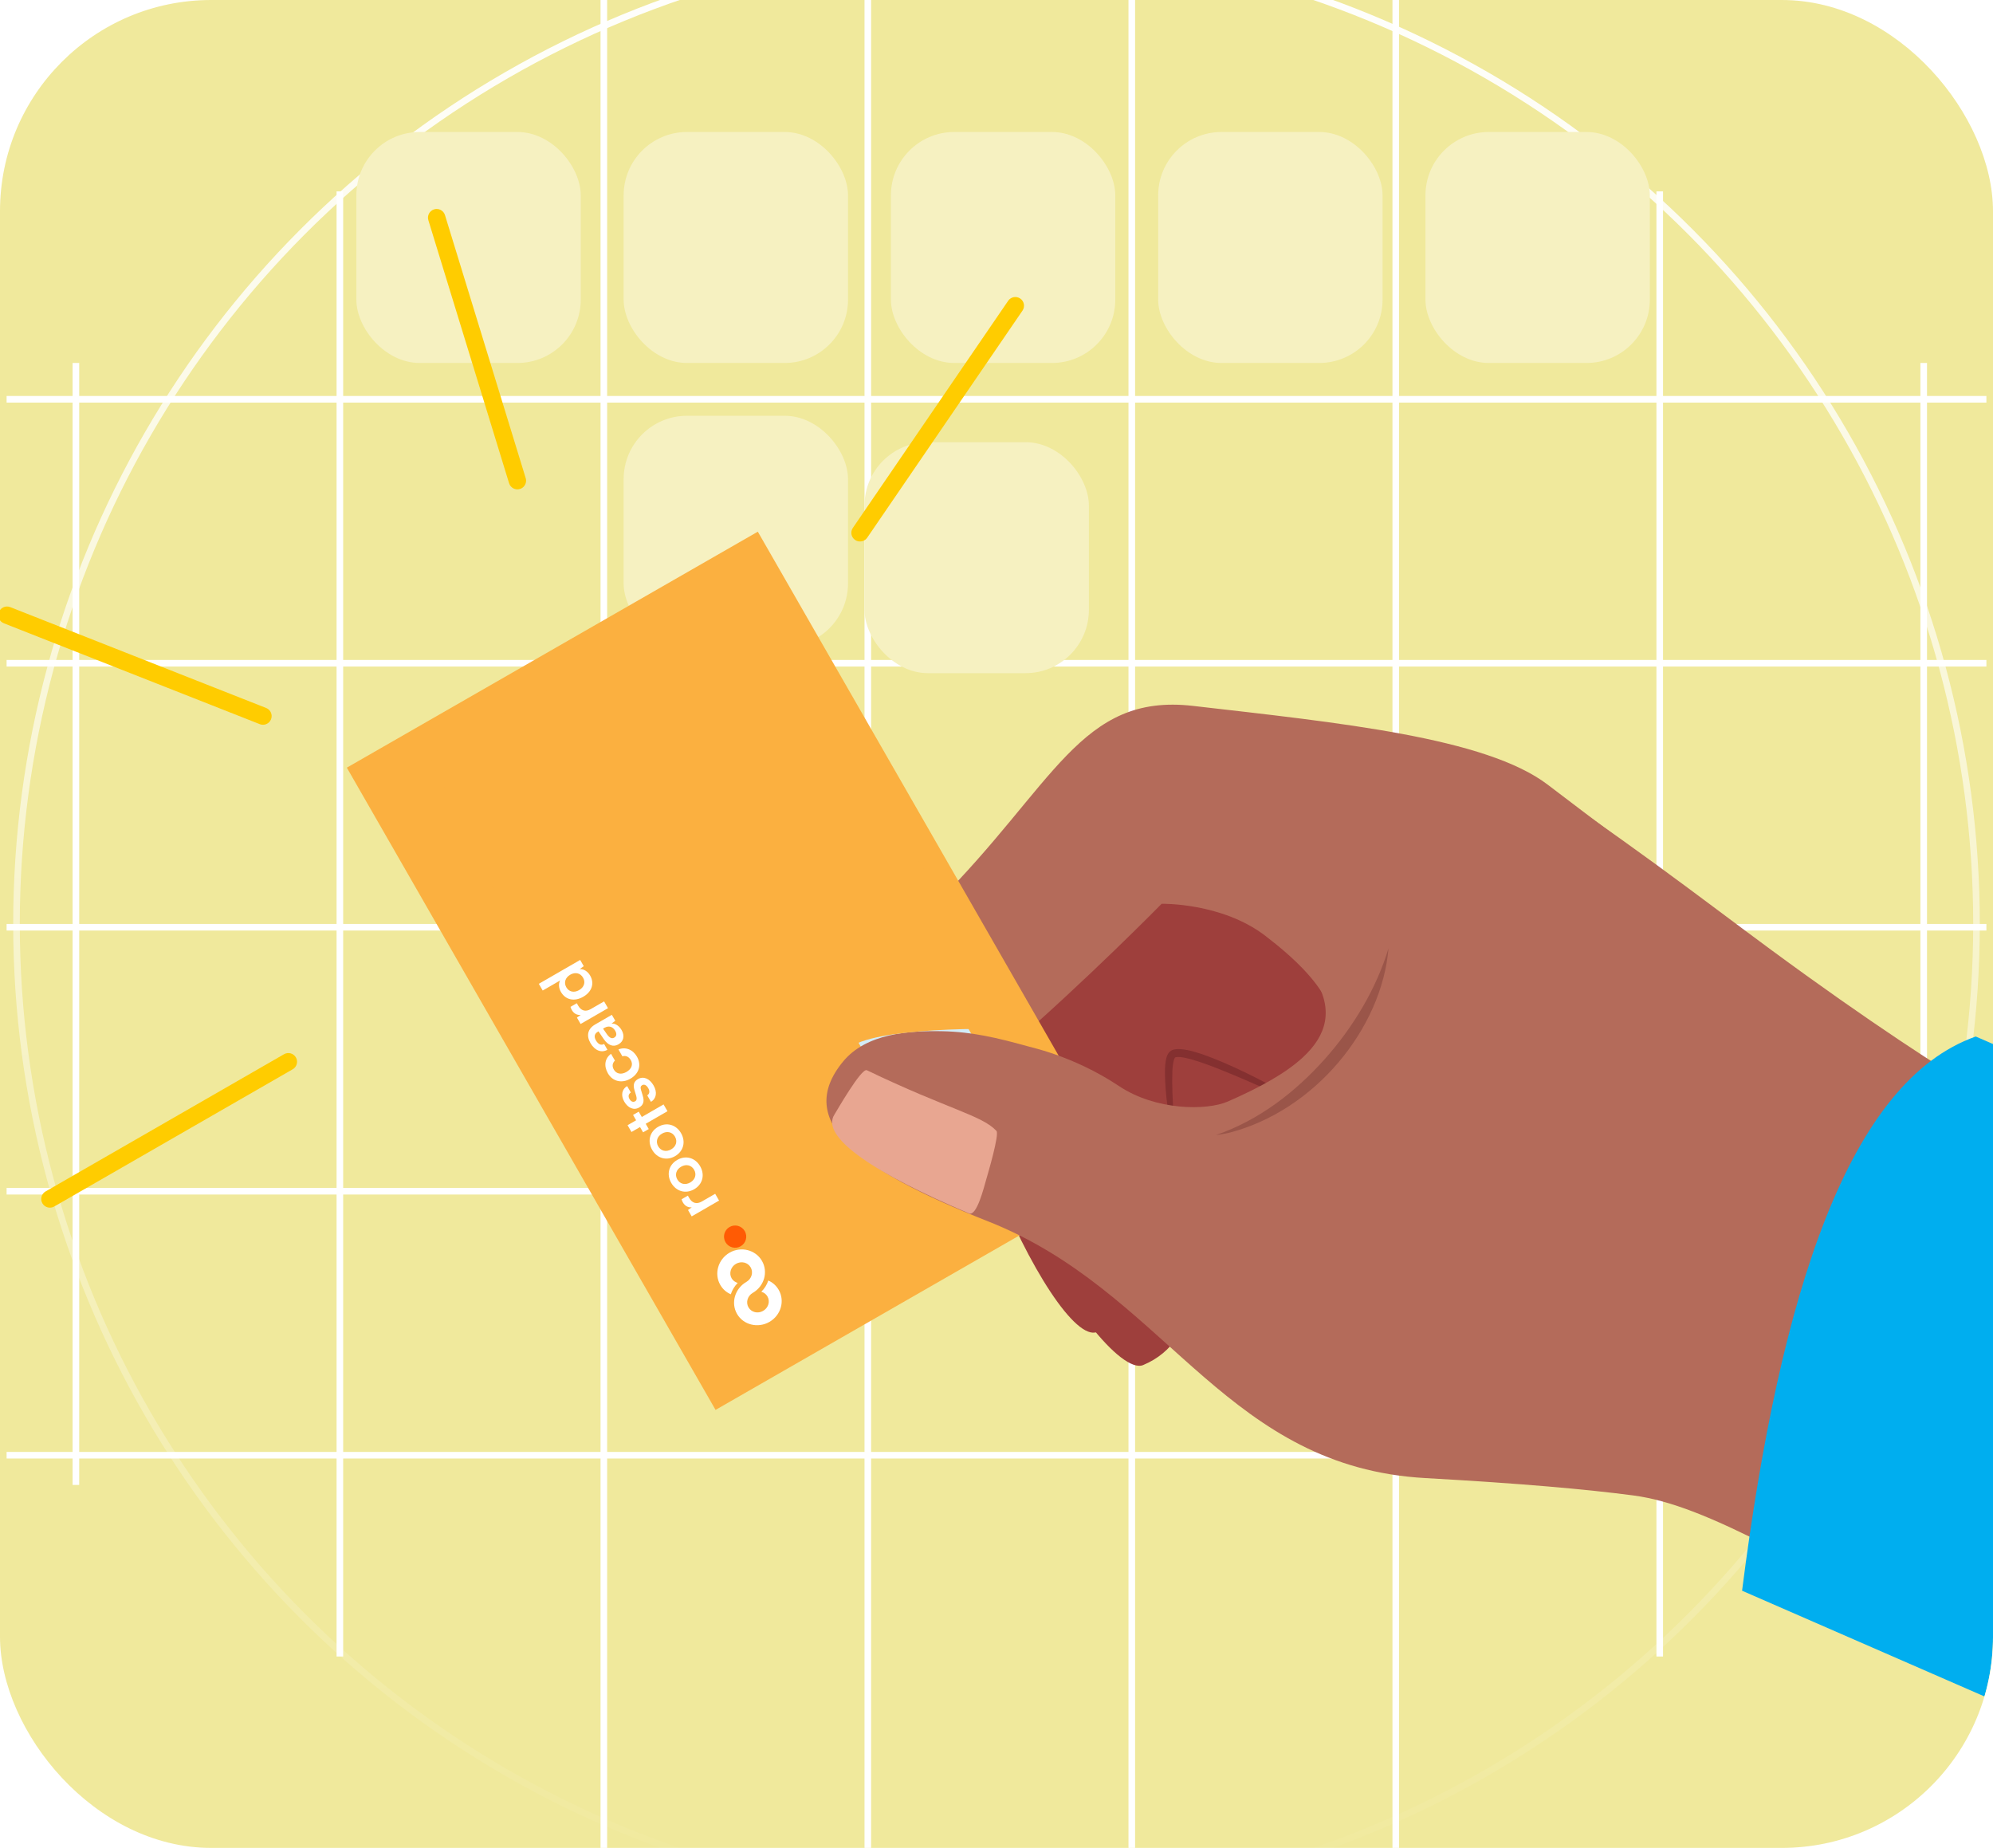 <svg width="302" height="280" viewBox="0 0 302 280" fill="none" xmlns="http://www.w3.org/2000/svg">
<g clip-path="url(#clip0_18942_5799)">
<rect width="302" height="280" rx="32" fill="#F0E99C"/>
<circle cx="151" cy="140" r="148.5" stroke="url(#paint0_linear_18942_5799)"/>
<line x1="11.5" y1="55" x2="11.5" y2="225" stroke="white"/>
<line x1="51.5" y1="29" x2="51.5" y2="251" stroke="white"/>
<line x1="91.5" y1="2.18558e-08" x2="91.5" y2="280" stroke="white"/>
<line x1="131.5" y1="2.18558e-08" x2="131.5" y2="280" stroke="white"/>
<line x1="171.5" y1="2.18558e-08" x2="171.5" y2="280" stroke="white"/>
<line x1="211.5" y1="2.18558e-08" x2="211.5" y2="280" stroke="white"/>
<line x1="251.5" y1="29" x2="251.5" y2="251" stroke="white"/>
<line x1="291.5" y1="55" x2="291.5" y2="225" stroke="white"/>
<line x1="301" y1="60.5" x2="1" y2="60.5" stroke="white"/>
<line x1="301" y1="100.5" x2="1" y2="100.5" stroke="white"/>
<line x1="301" y1="140.5" x2="1" y2="140.5" stroke="white"/>
<line x1="301" y1="180.5" x2="1" y2="180.5" stroke="white"/>
<line x1="301" y1="220.5" x2="1" y2="220.5" stroke="white"/>
<rect x="94.5" y="63" width="34" height="35" rx="9.6" fill="#F6F1C1"/>
<rect x="94.5" y="20" width="34" height="35" rx="9.6" fill="#F6F1C1"/>
<rect x="135" y="20" width="34" height="35" rx="9.6" fill="#F6F1C1"/>
<rect x="175.5" y="20" width="34" height="35" rx="9.6" fill="#F6F1C1"/>
<rect x="216" y="20" width="34" height="35" rx="9.6" fill="#F6F1C1"/>
<rect x="54" y="20" width="34" height="35" rx="9.6" fill="#F6F1C1"/>
<g filter="url(#filter0_d_18942_5799)">
<rect x="135" y="63" width="34" height="35" rx="9.6" fill="#F6F1C1"/>
</g>
<mask id="mask0_18942_5799" style="mask-type:luminance" maskUnits="userSpaceOnUse" x="-22" y="-23" width="386" height="386">
<path d="M364 -23H-22V363H364V-23Z" fill="white"/>
</mask>
<g mask="url(#mask0_18942_5799)">
<path d="M250.88 188.709C254.007 179.566 257.983 173.368 261.117 164.157C262.13 162.154 236.78 151.363 235.32 150.463C213.555 146.422 184.769 145.198 176.323 153.586C161.463 168.342 189.995 212.921 196.49 210.224C214.61 202.703 186.369 168.899 190.927 170.215C210.945 177.277 230.858 181.625 250.88 188.709Z" fill="#9E3F3C"/>
<path d="M231.399 177.549C234.526 168.406 238.502 162.207 241.636 152.996C242.649 150.994 217.299 140.203 215.839 139.302C194.074 135.262 165.399 134.152 156.841 142.425C136.639 161.956 166.72 209.536 173.216 206.84C191.336 199.318 173.384 157.823 177.941 159.139C197.959 166.201 211.377 170.464 231.399 177.549Z" fill="#9E3F3C"/>
<path d="M222.446 170.701C225.573 161.558 258.975 154.184 252.021 147.284C241.389 136.735 225.48 112.369 194.312 116.965C153.003 123.056 147.578 129.645 144.73 137.772C137.778 157.608 159.758 204.515 166.253 201.819C184.374 194.297 170.715 147.456 175.272 148.772C195.29 155.834 202.424 163.617 222.446 170.701Z" fill="#9E3F3C"/>
<path d="M198.402 167.89C194.34 165.325 190.081 163.055 185.684 161.12C183.838 160.351 179.79 158.58 177.877 159.029C177.229 159.177 176.889 159.715 176.738 160.323C176.575 160.957 176.542 161.605 176.524 162.239C176.515 165.87 177.132 169.464 177.836 173.01C177.98 173.68 178.194 174.693 178.368 175.353C178.071 171.176 177.498 166.437 177.648 162.281C177.669 161.896 177.701 161.514 177.761 161.152C177.807 160.865 177.89 160.477 178.029 160.266C178.067 160.214 178.092 160.216 178.175 160.191C178.645 160.104 179.175 160.208 179.68 160.308C180.05 160.386 180.422 160.486 180.794 160.595C182.296 161.036 183.776 161.61 185.236 162.193C189.669 163.986 193.998 165.995 198.402 167.89Z" fill="#843030"/>
<path d="M120.939 161.978C119.93 165.603 122.927 169.734 127.053 171.644C127.97 172.634 135.591 175.127 144.492 166.794C145.192 166.139 146.055 165.332 146.956 164.487C149.744 161.872 152.899 158.886 152.749 158.84C164.724 148.469 176.025 136.944 176.025 136.944C176.025 136.944 185.119 136.746 191.688 141.762C196.433 145.384 199.371 148.525 200.829 151.294C202.281 151.6 203.743 151.863 205.212 152.082C209.544 152.728 213.942 152.99 218.393 152.826C228.155 152.466 238.131 150.203 246.548 145.072C250.549 142.632 254.254 139.401 256.232 135.11C249.534 130.224 242.312 124.839 234.537 118.905C225.155 111.747 202.94 109.511 180.78 106.959C163.678 104.99 159.825 118.942 141.899 136.856C124.29 154.455 122.443 156.575 120.939 161.978Z" fill="#B46B5A"/>
<path d="M170.705 177.877L114.832 80.562L52.556 116.318L108.429 213.632L170.705 177.877Z" fill="#FBB040"/>
<path d="M139.318 174.061L117.426 135.928C115.441 132.471 116.839 127.941 120.548 125.812C124.258 123.682 128.874 124.759 130.859 128.217L152.751 166.349C154.736 169.807 153.338 174.336 149.629 176.465C145.919 178.595 141.303 177.518 139.318 174.061Z" fill="#D2ECF8"/>
<path d="M113.775 198.296L112.694 196.413C111.735 194.743 112.41 192.554 114.203 191.525C115.996 190.495 118.226 191.016 119.186 192.686L120.267 194.57C121.226 196.241 120.551 198.43 118.758 199.459C116.965 200.488 114.734 199.968 113.775 198.296Z" fill="#F77819"/>
<path d="M77.962 132.165L71.769 121.377C71.289 120.541 71.627 119.447 72.523 118.932C73.42 118.418 74.535 118.678 75.015 119.513L81.208 130.301C81.688 131.137 81.35 132.231 80.454 132.746L80.454 132.746C79.557 133.26 78.442 133 77.962 132.165Z" fill="#D2ECF8"/>
<path d="M86.599 147.208L80.406 136.42C79.926 135.584 80.264 134.49 81.16 133.975C82.056 133.461 83.172 133.721 83.651 134.556L89.845 145.344C90.325 146.179 89.987 147.274 89.09 147.789C88.194 148.303 87.079 148.043 86.599 147.208Z" fill="#D2ECF8"/>
<path d="M95.232 162.251L89.038 151.463C88.559 150.627 88.897 149.533 89.793 149.018C90.689 148.503 91.805 148.764 92.284 149.599L98.478 160.387C98.957 161.223 98.62 162.317 97.723 162.832C96.827 163.346 95.712 163.086 95.232 162.251Z" fill="#D2ECF8"/>
<path d="M103.873 177.294L97.679 166.506C97.199 165.67 97.537 164.576 98.433 164.061C99.33 163.546 100.445 163.807 100.925 164.642L107.118 175.43C107.598 176.266 107.26 177.36 106.364 177.875C105.468 178.389 104.352 178.129 103.873 177.294Z" fill="#D2ECF8"/>
<path d="M149.702 185.055C150.575 185.398 151.428 185.758 152.263 186.135C177.374 197.412 186.401 222.312 215.989 223.964C230.616 224.78 240.337 225.656 247.497 226.594C250.43 226.977 253.469 227.871 256.514 229.031C272.17 234.99 287.981 247.974 290.253 234.83C291.473 227.776 315.948 173.896 315.948 173.896C315.948 173.896 307.664 170.865 287.809 157.602C282.263 153.896 275.812 149.391 268.387 143.93C258.243 136.472 244.805 125.985 229.367 116.14C227.628 115.032 211.781 137.995 200.856 146.881C200.306 147.328 199.746 147.763 199.182 148.192C202.115 152.971 201.076 156.823 197.452 160.189C194.832 162.625 190.858 164.807 186.056 166.903C182.871 168.295 175.162 168.305 169.542 164.551C162.491 159.841 155.637 158.579 155.696 158.522C151.188 157.284 147.398 156.349 142.755 156.253C137.771 156.15 131.289 156.572 127.767 160.831C120.262 169.902 129.95 177.274 149.702 185.055Z" fill="#B46B5A"/>
<path d="M146.843 183.854C148.004 184.343 149.088 179.946 149.48 178.587C149.695 177.841 151.464 171.869 150.992 171.359C148.8 168.991 143.724 168.112 131.356 162.166C130.525 161.766 126.712 168.467 126.452 168.863C124.204 172.298 132.719 177.898 146.843 183.854Z" fill="#E8A691"/>
<path d="M200.69 160.537C205.111 155.576 208.542 149.811 210.403 143.695C209.382 155.837 199.264 168.317 186.187 171.657C185.574 171.796 184.858 171.913 184.242 171.987C190.816 169.722 196.245 165.485 200.69 160.537Z" fill="#9A5549"/>
<path d="M423.98 310.821L263.977 241.029C269.754 195.663 280.222 163.822 299.387 157.055L459.39 226.846L423.98 310.821Z" fill="#00AEEF"/>
</g>
<mask id="mask1_18942_5799" style="mask-type:luminance" maskUnits="userSpaceOnUse" x="-22" y="-23" width="386" height="386">
<path d="M364 -23H-22V363H364V-23Z" fill="white"/>
</mask>
<g mask="url(#mask1_18942_5799)">
<path d="M44.626 161.811C44.546 161.891 44.454 161.962 44.351 162.021L8.22 182.813C7.59 183.176 6.785 182.959 6.422 182.328C6.059 181.698 6.276 180.892 6.907 180.53L43.037 159.738C43.668 159.375 44.473 159.592 44.836 160.223C45.139 160.751 45.037 161.401 44.626 161.811Z" fill="#FFCC00"/>
<path d="M40.778 109.432C40.418 109.792 39.866 109.924 39.363 109.726L0.581 94.441C-0.096 94.174 -0.428 93.41 -0.162 92.733C0.105 92.056 0.87 91.724 1.546 91.99L40.329 107.275C41.006 107.542 41.338 108.307 41.072 108.984C41.003 109.157 40.902 109.308 40.778 109.432Z" fill="#FFCC00"/>
<path d="M79.33 73.766C79.182 73.913 78.998 74.027 78.786 74.092C78.09 74.305 77.354 73.915 77.14 73.219L64.91 33.368C64.696 32.672 65.087 31.936 65.783 31.722C66.478 31.509 67.215 31.9 67.428 32.595L79.659 72.447C79.807 72.929 79.664 73.432 79.33 73.766Z" fill="#FFCC00"/>
<path d="M131.251 81.663C130.812 82.102 130.109 82.181 129.578 81.818C128.977 81.407 128.823 80.587 129.234 79.987L152.766 45.578C153.177 44.977 153.996 44.824 154.596 45.234C155.197 45.645 155.35 46.464 154.94 47.065L131.408 81.474C131.361 81.543 131.308 81.606 131.251 81.663Z" fill="#FFCC00"/>
</g>
<path d="M112.5 88.5L65 114.5L109.5 206L124.5 200L115 173.5C118.5 170.333 126 163.1 128 159.5C130 155.9 147.167 155.667 155.5 156L112.5 88.5Z" fill="#FBB040"/>
<path d="M116.596 200.295C114.851 201.303 112.647 200.758 111.685 199.093C110.717 197.415 111.355 195.246 113.1 194.238C113.899 193.776 114.185 192.788 113.748 192.031C113.311 191.274 112.319 191.039 111.519 191.501C110.732 191.956 110.427 192.939 110.864 193.696C111.072 194.057 111.43 194.286 111.783 194.393C111.308 194.885 110.93 195.491 110.74 196.113C110.075 195.829 109.526 195.354 109.143 194.69C108.182 193.024 108.799 190.82 110.544 189.812C112.289 188.805 114.495 189.379 115.457 191.045C116.432 192.734 115.806 194.896 114.061 195.904C113.274 196.359 112.981 197.335 113.418 198.092C113.862 198.861 114.847 199.084 115.635 198.629C116.435 198.168 116.734 197.203 116.29 196.434C116.082 196.073 115.736 195.838 115.364 195.726C115.859 195.239 116.206 194.665 116.42 194.029C117.066 194.309 117.615 194.784 117.999 195.448C118.96 197.113 118.341 199.288 116.596 200.295Z" fill="white"/>
<circle cx="111.394" cy="187.378" r="1.685" transform="rotate(-120 111.394 187.378)" fill="#FF5B04"/>
<path d="M103.28 181.716L104.232 181.167L104.45 181.546C104.878 182.286 105.541 182.521 106.349 182.054L108.37 180.888L108.963 181.915L104.812 184.311L104.253 183.343L104.826 182.934C104.311 182.996 103.805 182.76 103.484 182.205C103.401 182.061 103.335 181.909 103.28 181.716ZM105.189 180.199C103.892 180.948 102.46 180.528 101.716 179.24C100.973 177.952 101.326 176.502 102.622 175.754C103.919 175.005 105.351 175.425 106.094 176.713C106.838 178.001 106.485 179.451 105.189 180.199ZM104.595 179.172C105.353 178.735 105.585 177.95 105.177 177.243C104.768 176.535 103.973 176.344 103.215 176.781C102.457 177.219 102.226 178.003 102.634 178.711C103.042 179.418 103.838 179.61 104.595 179.172ZM102.293 175.184C100.996 175.932 99.564 175.513 98.821 174.225C98.077 172.937 98.43 171.487 99.727 170.739C101.023 169.99 102.455 170.409 103.199 171.698C103.942 172.986 103.589 174.435 102.293 175.184ZM101.7 174.157C102.458 173.719 102.689 172.935 102.281 172.227C101.873 171.52 101.077 171.328 100.319 171.766C99.562 172.203 99.33 172.988 99.738 173.695C100.147 174.402 100.942 174.594 101.7 174.157ZM100.551 167.346L101.144 168.373L97.844 170.278L98.306 171.078L97.447 171.574L96.986 170.774L95.689 171.523L95.096 170.496L96.392 169.747L95.926 168.939L96.785 168.443L97.251 169.251L100.551 167.346ZM98.638 166.948L98.074 165.971C98.431 165.754 98.503 165.353 98.231 164.882C97.954 164.402 97.61 164.253 97.306 164.428C97.096 164.549 97.008 164.746 97.137 165.165L97.393 166.017C97.657 166.863 97.513 167.429 96.848 167.813C96.031 168.285 95.144 167.876 94.59 166.917C94.05 165.982 94.225 165.04 95.028 164.565L95.592 165.541C95.243 165.754 95.152 166.121 95.38 166.516C95.614 166.921 95.935 167.049 96.247 166.869C96.482 166.733 96.527 166.461 96.407 166.058L96.151 165.207C95.908 164.416 96.023 163.878 96.663 163.508C97.505 163.022 98.44 163.436 99.033 164.464C99.631 165.499 99.455 166.477 98.638 166.948ZM95.519 163.452C94.231 164.195 92.831 163.87 92.121 162.641C91.465 161.504 91.649 160.365 92.588 159.677L93.181 160.704C92.778 161.094 92.733 161.58 93.015 162.069C93.394 162.725 94.143 162.876 94.926 162.424C95.709 161.972 95.964 161.286 95.585 160.63C95.289 160.116 94.827 159.9 94.309 160.053L93.711 159.017C94.752 158.585 95.884 159.009 96.511 160.095C97.24 161.358 96.841 162.688 95.519 163.452ZM94.189 156.072C94.699 156.956 94.497 157.792 93.714 158.244C92.948 158.686 92.147 158.407 91.502 157.466L90.69 156.274L90.598 156.327C90.034 156.653 90.001 157.121 90.302 157.643C90.652 158.249 91.099 158.44 91.537 158.187L92.042 159.063C91.142 159.583 90.124 159.182 89.473 158.054C88.827 156.934 89.034 155.894 90.188 155.228L92.713 153.77L93.234 154.671L92.663 155.101C93.194 155.03 93.814 155.424 94.189 156.072ZM93.22 156.183C92.855 155.551 92.243 155.366 91.603 155.735L91.384 155.862L91.952 156.69C92.381 157.296 92.732 157.418 93.069 157.224C93.448 157.005 93.487 156.646 93.22 156.183ZM86.448 152.562L87.4 152.012L87.618 152.391C88.046 153.132 88.709 153.367 89.517 152.9L91.538 151.734L92.131 152.761L87.98 155.157L87.421 154.189L87.993 153.78C87.479 153.841 86.972 153.606 86.652 153.05C86.569 152.907 86.503 152.754 86.448 152.562ZM89.426 147.823C90.121 149.027 89.67 150.287 88.382 151.03C87.085 151.779 85.722 151.556 84.997 150.301C84.662 149.721 84.609 149.066 84.871 148.567L82.236 150.088L81.648 149.07L87.912 145.453L88.456 146.396L87.847 146.838C88.472 146.813 89.061 147.192 89.426 147.823ZM88.352 148.14C87.939 147.425 87.158 147.258 86.409 147.691C85.659 148.123 85.404 148.888 85.818 149.603C86.231 150.319 87.014 150.45 87.755 150.023C88.496 149.595 88.765 148.856 88.352 148.14Z" fill="white"/>
</g>
<defs>
<filter id="filter0_d_18942_5799" x="115" y="51" width="66" height="67" filterUnits="userSpaceOnUse" color-interpolation-filters="sRGB">
<feFlood flood-opacity="0" result="BackgroundImageFix"/>
<feColorMatrix in="SourceAlpha" type="matrix" values="0 0 0 0 0 0 0 0 0 0 0 0 0 0 0 0 0 0 127 0" result="hardAlpha"/>
<feOffset dx="-4" dy="4"/>
<feGaussianBlur stdDeviation="8"/>
<feComposite in2="hardAlpha" operator="out"/>
<feColorMatrix type="matrix" values="0 0 0 0 0 0 0 0 0 0 0 0 0 0 0 0 0 0 0.18 0"/>
<feBlend mode="normal" in2="BackgroundImageFix" result="effect1_dropShadow_18942_5799"/>
<feBlend mode="normal" in="SourceGraphic" in2="effect1_dropShadow_18942_5799" result="shape"/>
</filter>
<linearGradient id="paint0_linear_18942_5799" x1="151" y1="-9" x2="151" y2="289" gradientUnits="userSpaceOnUse">
<stop stop-color="white"/>
<stop offset="1" stop-color="white" stop-opacity="0"/>
</linearGradient>
<clipPath id="clip0_18942_5799">
<rect width="302" height="280" rx="32" fill="white"/>
</clipPath>
</defs>
</svg>
